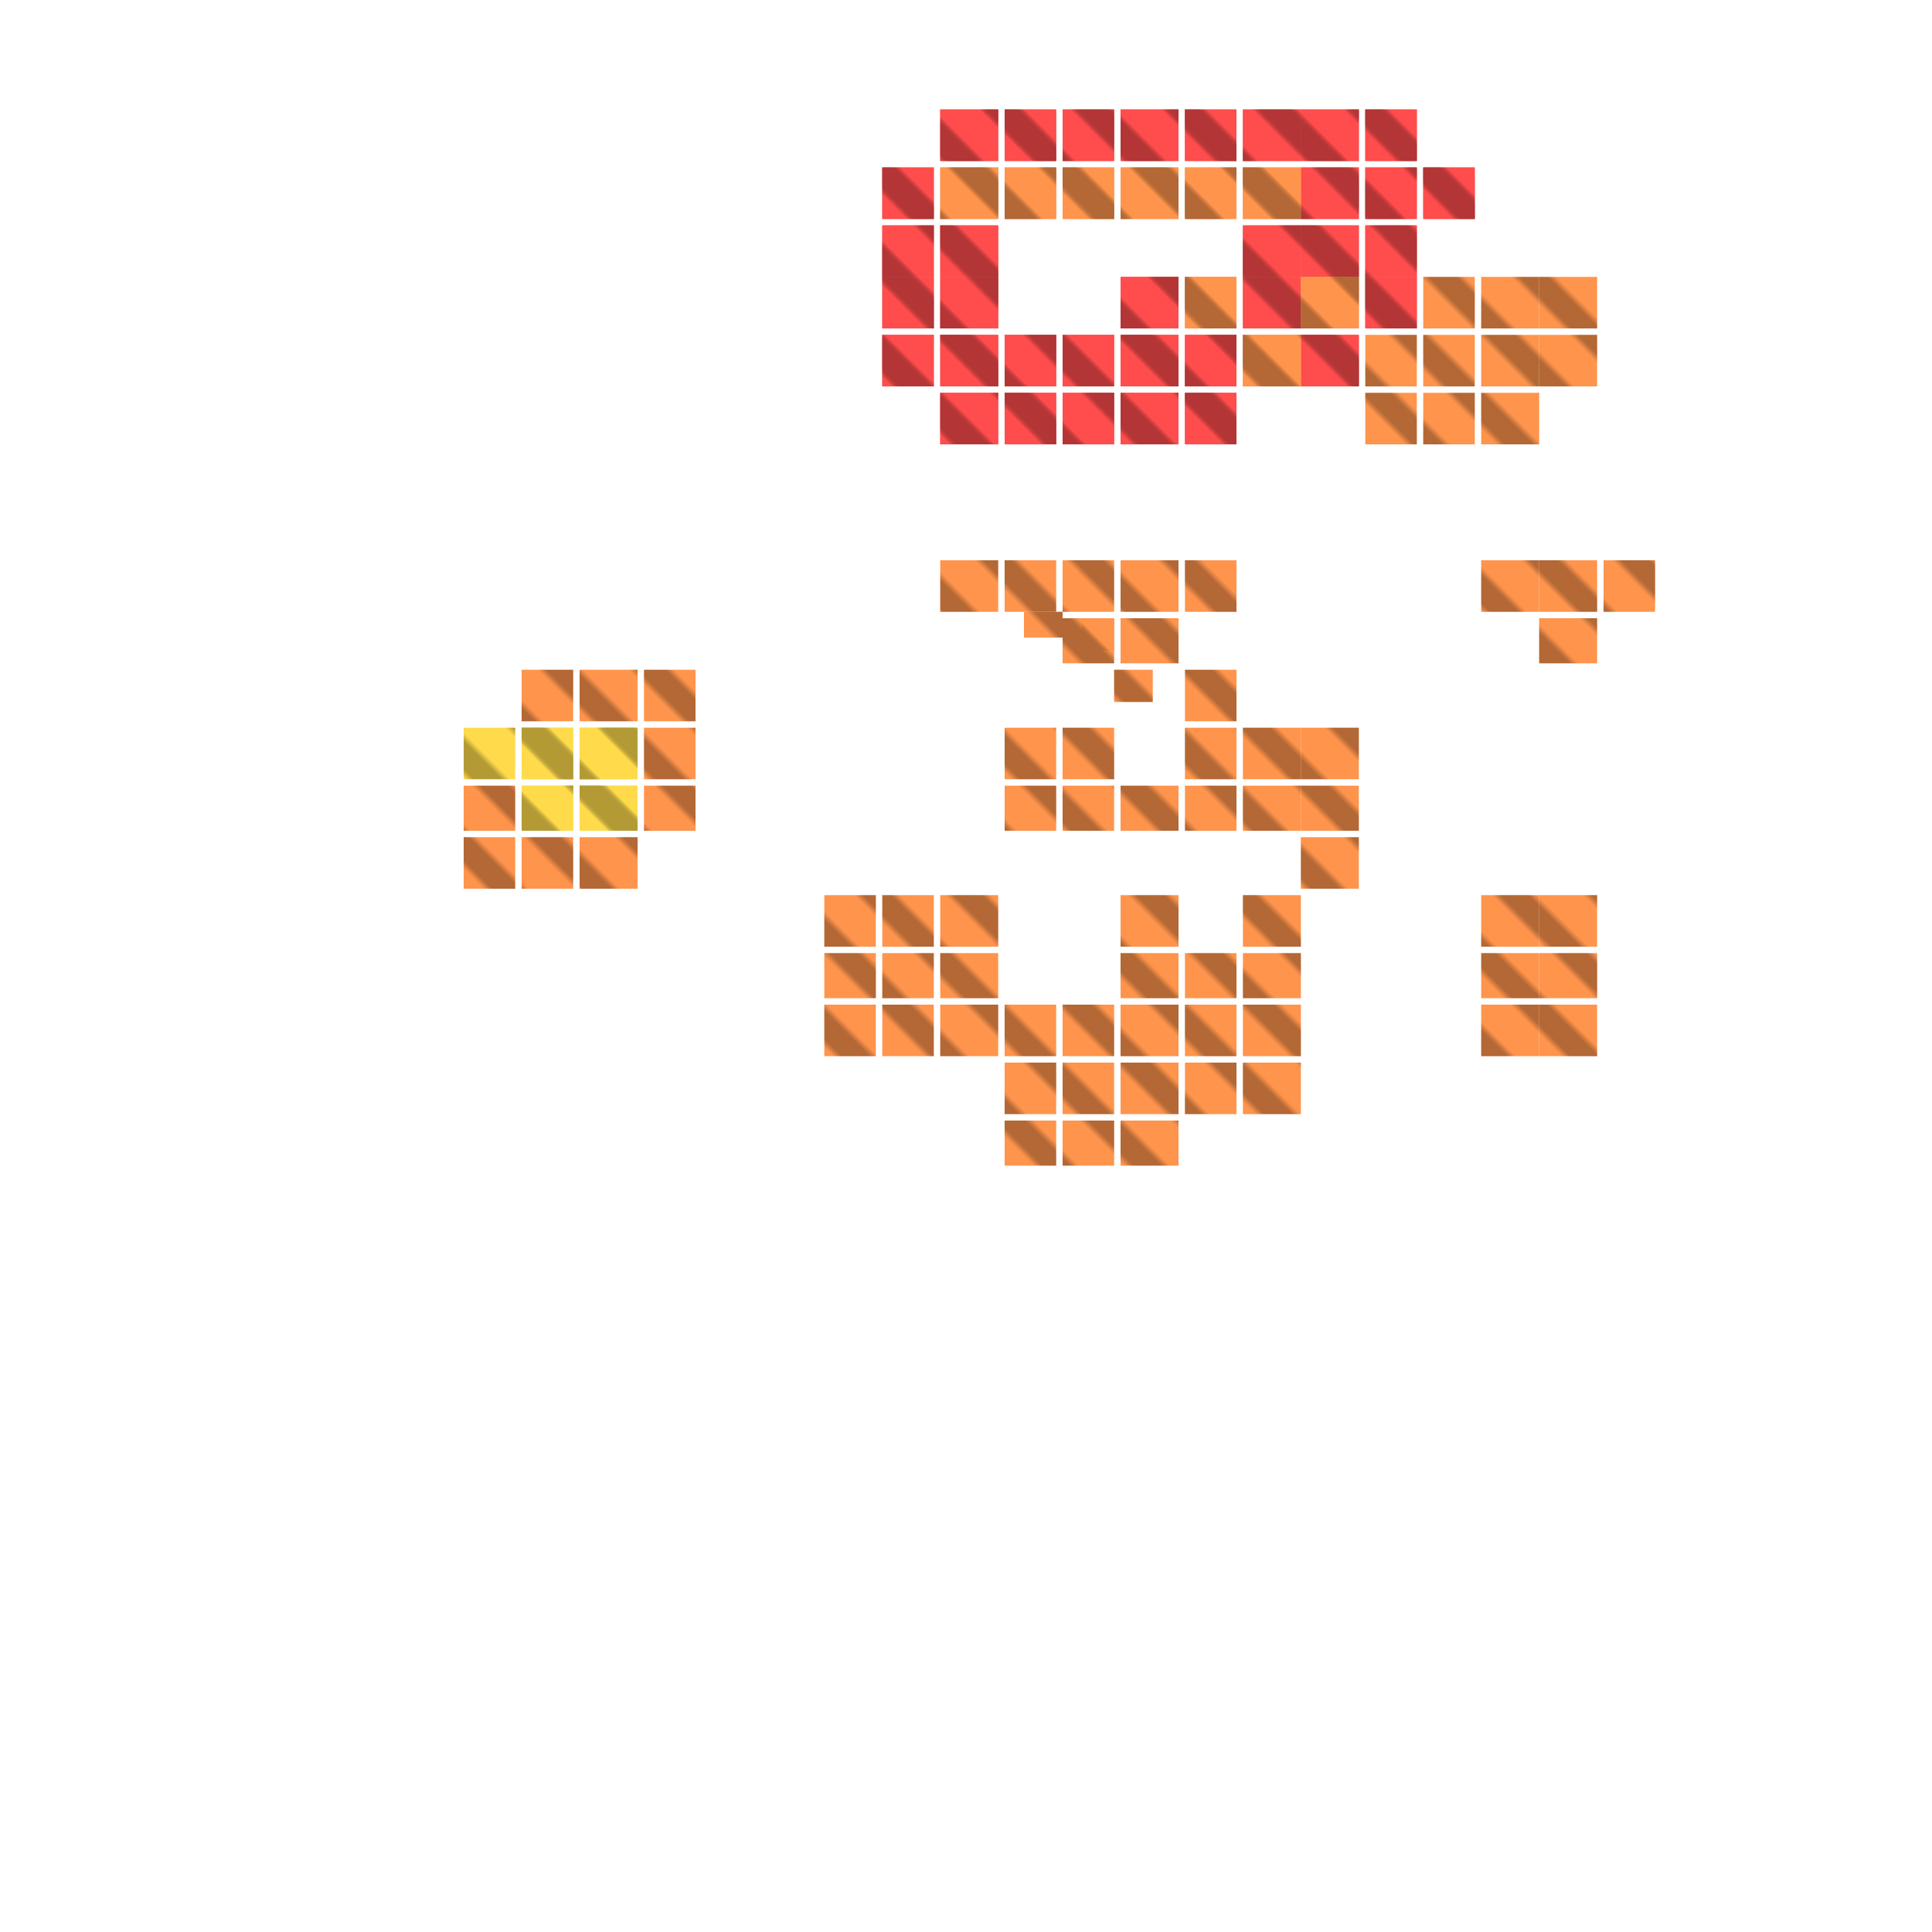 <svg xmlns="http://www.w3.org/2000/svg" width="300" height="300" viewBox="0 0 300 300" class="creatureMap" style="position:absolute;">
<defs>
<filter id="blur" x="-30%" y="-30%" width="160%" height="160%"><feGaussianBlur stdDeviation="3" />
</filter>
<pattern id="pattern-untameable" width="10" height="10" patternTransform="rotate(135)" patternUnits="userSpaceOnUse"><rect width="4" height="10" fill="black"></rect>
</pattern>
<filter id="groupStroke"><feFlood result="outsideColor" flood-color="black"/><feMorphology in="SourceAlpha" operator="dilate" radius="2"/><feComposite result="strokeoutline1" in="outsideColor" operator="in"/><feComposite result="strokeoutline2" in="strokeoutline1" in2="SourceAlpha" operator="out"/><feGaussianBlur in="strokeoutline2" result="strokeblur" stdDeviation="1"/>
</filter>
<style>
.spawningMap-very-common { fill: #0F0;}
.spawningMap-common { fill: #B2FF00;}
.spawningMap-uncommon { fill: #FF0;}
.spawningMap-very-uncommon { fill: #FC0;}
.spawningMap-rare { fill: #F60;}
.spawningMap-very-rare { fill: #F00; }.spawning-map-point {stroke:black; stroke-width:1;}
</style>
</defs>
<g filter="url(#blur)" opacity="0.7">
<g class="spawningMap-very-rare"><rect x="202" y="52" width="9" height="8" /><rect x="202" y="35" width="9" height="8" /><rect x="202" y="26" width="9" height="8" /><rect x="202" y="17" width="9" height="8" /><rect x="221" y="26" width="8" height="8" /><rect x="156" y="61" width="8" height="8" /><rect x="156" y="52" width="8" height="8" /><rect x="156" y="17" width="8" height="8" /><rect x="146" y="61" width="9" height="8" /><rect x="146" y="52" width="9" height="8" /><rect x="146" y="43" width="9" height="8" /><rect x="146" y="35" width="9" height="8" /><rect x="146" y="17" width="9" height="8" /><rect x="174" y="61" width="9" height="8" /><rect x="174" y="52" width="9" height="8" /><rect x="174" y="43" width="9" height="8" /><rect x="174" y="17" width="9" height="8" /><rect x="165" y="61" width="8" height="8" /><rect x="165" y="52" width="8" height="8" /><rect x="165" y="17" width="8" height="8" /><rect x="193" y="43" width="9" height="8" /><rect x="193" y="35" width="9" height="8" /><rect x="193" y="17" width="9" height="8" /><rect x="184" y="61" width="8" height="8" /><rect x="184" y="52" width="8" height="8" /><rect x="184" y="17" width="8" height="8" /><rect x="137" y="52" width="8" height="8" /><rect x="137" y="43" width="8" height="8" /><rect x="137" y="35" width="8" height="8" /><rect x="137" y="26" width="8" height="8" /><rect x="212" y="43" width="8" height="8" /><rect x="212" y="35" width="8" height="8" /><rect x="212" y="26" width="8" height="8" /><rect x="212" y="17" width="8" height="8" /><rect x="202" y="52" width="9" height="8" /><rect x="202" y="35" width="9" height="8" /><rect x="202" y="26" width="9" height="8" /><rect x="202" y="17" width="9" height="8" /><rect x="221" y="26" width="8" height="8" /><rect x="156" y="61" width="8" height="8" /><rect x="156" y="52" width="8" height="8" /><rect x="156" y="17" width="8" height="8" /><rect x="146" y="61" width="9" height="8" /><rect x="146" y="52" width="9" height="8" /><rect x="146" y="43" width="9" height="8" /><rect x="146" y="35" width="9" height="8" /><rect x="146" y="17" width="9" height="8" /><rect x="174" y="61" width="9" height="8" /><rect x="174" y="52" width="9" height="8" /><rect x="174" y="43" width="9" height="8" /><rect x="174" y="17" width="9" height="8" /><rect x="165" y="61" width="8" height="8" /><rect x="165" y="52" width="8" height="8" /><rect x="165" y="17" width="8" height="8" /><rect x="193" y="43" width="9" height="8" /><rect x="193" y="35" width="9" height="8" /><rect x="193" y="17" width="9" height="8" /><rect x="184" y="61" width="8" height="8" /><rect x="184" y="52" width="8" height="8" /><rect x="184" y="17" width="8" height="8" /><rect x="137" y="52" width="8" height="8" /><rect x="137" y="43" width="8" height="8" /><rect x="137" y="35" width="8" height="8" /><rect x="137" y="26" width="8" height="8" /><rect x="212" y="43" width="8" height="8" /><rect x="212" y="35" width="8" height="8" /><rect x="212" y="26" width="8" height="8" /><rect x="212" y="17" width="8" height="8" />
</g>
<g class="spawningMap-rare"><rect x="173" y="104" width="6" height="5" /><rect x="168" y="96" width="5" height="5" /><rect x="159" y="95" width="6" height="4" /><rect x="202" y="43" width="9" height="8" /><rect x="156" y="26" width="8" height="8" /><rect x="146" y="26" width="9" height="8" /><rect x="174" y="26" width="9" height="8" /><rect x="165" y="26" width="8" height="8" /><rect x="193" y="52" width="9" height="8" /><rect x="193" y="26" width="9" height="8" /><rect x="184" y="43" width="8" height="8" /><rect x="184" y="26" width="8" height="8" /><rect x="174" y="96" width="9" height="7" /><rect x="100" y="122" width="8" height="7" /><rect x="100" y="113" width="8" height="8" /><rect x="100" y="104" width="8" height="8" /><rect x="137" y="139" width="8" height="8" /><rect x="137" y="148" width="8" height="7" /><rect x="137" y="156" width="8" height="8" /><rect x="128" y="139" width="8" height="8" /><rect x="128" y="148" width="8" height="7" /><rect x="128" y="156" width="8" height="8" /><rect x="202" y="43" width="9" height="8" /><rect x="212" y="61" width="8" height="8" /><rect x="212" y="52" width="8" height="8" /><rect x="202" y="130" width="9" height="8" /><rect x="202" y="122" width="9" height="7" /><rect x="202" y="113" width="9" height="8" /><rect x="230" y="139" width="9" height="8" /><rect x="230" y="87" width="9" height="8" /><rect x="230" y="148" width="9" height="7" /><rect x="230" y="156" width="9" height="8" /><rect x="230" y="61" width="9" height="8" /><rect x="230" y="52" width="9" height="8" /><rect x="230" y="43" width="9" height="8" /><rect x="221" y="61" width="8" height="8" /><rect x="221" y="52" width="8" height="8" /><rect x="221" y="43" width="8" height="8" /><rect x="249" y="87" width="8" height="8" /><rect x="239" y="139" width="9" height="8" /><rect x="239" y="96" width="9" height="7" /><rect x="239" y="87" width="9" height="8" /><rect x="239" y="148" width="9" height="7" /><rect x="239" y="156" width="9" height="8" /><rect x="239" y="52" width="9" height="8" /><rect x="239" y="43" width="9" height="8" /><rect x="156" y="122" width="8" height="7" /><rect x="156" y="26" width="8" height="8" /><rect x="156" y="87" width="8" height="8" /><rect x="156" y="156" width="8" height="8" /><rect x="156" y="174" width="8" height="7" /><rect x="146" y="26" width="9" height="8" /><rect x="174" y="26" width="9" height="8" /><rect x="165" y="26" width="8" height="8" /><rect x="193" y="52" width="9" height="8" /><rect x="193" y="26" width="9" height="8" /><rect x="184" y="43" width="8" height="8" /><rect x="184" y="26" width="8" height="8" /><rect x="165" y="174" width="8" height="7" /><rect x="193" y="139" width="9" height="8" /><rect x="193" y="122" width="9" height="7" /><rect x="193" y="113" width="9" height="8" /><rect x="193" y="156" width="9" height="8" /><rect x="184" y="122" width="8" height="7" /><rect x="184" y="113" width="8" height="8" /><rect x="184" y="104" width="8" height="8" /><rect x="184" y="87" width="8" height="8" /><rect x="184" y="148" width="8" height="7" /><rect x="184" y="156" width="8" height="8" /><rect x="184" y="165" width="8" height="8" /><rect x="90" y="130" width="9" height="8" /><rect x="193" y="148" width="9" height="7" /><rect x="90" y="104" width="9" height="8" /><rect x="81" y="130" width="8" height="8" /><rect x="81" y="104" width="8" height="8" /><rect x="72" y="130" width="8" height="8" /><rect x="146" y="139" width="9" height="8" /><rect x="72" y="122" width="8" height="7" /><rect x="146" y="87" width="9" height="8" /><rect x="146" y="148" width="9" height="7" /><rect x="146" y="156" width="9" height="8" /><rect x="156" y="113" width="8" height="8" /><rect x="156" y="165" width="8" height="8" /><rect x="174" y="139" width="9" height="8" /><rect x="174" y="122" width="9" height="7" /><rect x="174" y="87" width="9" height="8" /><rect x="174" y="148" width="9" height="7" /><rect x="174" y="156" width="9" height="8" /><rect x="174" y="174" width="9" height="7" /><rect x="193" y="165" width="9" height="8" /><rect x="165" y="122" width="8" height="7" /><rect x="165" y="113" width="8" height="8" /><rect x="165" y="96" width="8" height="7" /><rect x="165" y="87" width="8" height="8" /><rect x="165" y="156" width="8" height="8" /><rect x="165" y="165" width="8" height="8" /><rect x="174" y="165" width="9" height="8" />
</g>
<g class="spawningMap-very-uncommon"><rect x="90" y="113" width="9" height="8" /><rect x="90" y="122" width="9" height="7" /><rect x="81" y="113" width="8" height="8" /><rect x="81" y="122" width="8" height="7" /><rect x="90" y="113" width="9" height="8" /><rect x="90" y="122" width="9" height="7" /><rect x="81" y="122" width="8" height="7" /><rect x="81" y="113" width="8" height="8" /><rect x="72" y="113" width="8" height="8" />
</g>
</g>
<g class="spawning-map-point" opacity="0.8">
</g>
<g fill="url(#pattern-untameable)" opacity="0.3"><rect x="202" y="52" width="9" height="8"/><rect x="202" y="35" width="9" height="8"/><rect x="202" y="26" width="9" height="8"/><rect x="202" y="17" width="9" height="8"/><rect x="221" y="26" width="8" height="8"/><rect x="156" y="61" width="8" height="8"/><rect x="156" y="52" width="8" height="8"/><rect x="156" y="17" width="8" height="8"/><rect x="146" y="61" width="9" height="8"/><rect x="146" y="52" width="9" height="8"/><rect x="146" y="43" width="9" height="8"/><rect x="146" y="35" width="9" height="8"/><rect x="146" y="17" width="9" height="8"/><rect x="174" y="61" width="9" height="8"/><rect x="174" y="52" width="9" height="8"/><rect x="174" y="43" width="9" height="8"/><rect x="174" y="17" width="9" height="8"/><rect x="165" y="61" width="8" height="8"/><rect x="165" y="52" width="8" height="8"/><rect x="165" y="17" width="8" height="8"/><rect x="193" y="43" width="9" height="8"/><rect x="193" y="35" width="9" height="8"/><rect x="193" y="17" width="9" height="8"/><rect x="184" y="61" width="8" height="8"/><rect x="184" y="52" width="8" height="8"/><rect x="184" y="17" width="8" height="8"/><rect x="137" y="52" width="8" height="8"/><rect x="137" y="43" width="8" height="8"/><rect x="137" y="35" width="8" height="8"/><rect x="137" y="26" width="8" height="8"/><rect x="212" y="43" width="8" height="8"/><rect x="212" y="35" width="8" height="8"/><rect x="212" y="26" width="8" height="8"/><rect x="212" y="17" width="8" height="8"/><rect x="202" y="52" width="9" height="8"/><rect x="202" y="35" width="9" height="8"/><rect x="202" y="26" width="9" height="8"/><rect x="202" y="17" width="9" height="8"/><rect x="221" y="26" width="8" height="8"/><rect x="156" y="61" width="8" height="8"/><rect x="156" y="52" width="8" height="8"/><rect x="156" y="17" width="8" height="8"/><rect x="146" y="61" width="9" height="8"/><rect x="146" y="52" width="9" height="8"/><rect x="146" y="43" width="9" height="8"/><rect x="146" y="35" width="9" height="8"/><rect x="146" y="17" width="9" height="8"/><rect x="174" y="61" width="9" height="8"/><rect x="174" y="52" width="9" height="8"/><rect x="174" y="43" width="9" height="8"/><rect x="174" y="17" width="9" height="8"/><rect x="165" y="61" width="8" height="8"/><rect x="165" y="52" width="8" height="8"/><rect x="165" y="17" width="8" height="8"/><rect x="193" y="43" width="9" height="8"/><rect x="193" y="35" width="9" height="8"/><rect x="193" y="17" width="9" height="8"/><rect x="184" y="61" width="8" height="8"/><rect x="184" y="52" width="8" height="8"/><rect x="184" y="17" width="8" height="8"/><rect x="137" y="52" width="8" height="8"/><rect x="137" y="43" width="8" height="8"/><rect x="137" y="35" width="8" height="8"/><rect x="137" y="26" width="8" height="8"/><rect x="212" y="43" width="8" height="8"/><rect x="212" y="35" width="8" height="8"/><rect x="212" y="26" width="8" height="8"/><rect x="212" y="17" width="8" height="8"/><rect x="173" y="104" width="6" height="5"/><rect x="168" y="96" width="5" height="5"/><rect x="159" y="95" width="6" height="4"/><rect x="202" y="43" width="9" height="8"/><rect x="156" y="26" width="8" height="8"/><rect x="146" y="26" width="9" height="8"/><rect x="174" y="26" width="9" height="8"/><rect x="165" y="26" width="8" height="8"/><rect x="193" y="52" width="9" height="8"/><rect x="193" y="26" width="9" height="8"/><rect x="184" y="43" width="8" height="8"/><rect x="184" y="26" width="8" height="8"/><rect x="174" y="96" width="9" height="7"/><rect x="100" y="122" width="8" height="7"/><rect x="100" y="113" width="8" height="8"/><rect x="100" y="104" width="8" height="8"/><rect x="137" y="139" width="8" height="8"/><rect x="137" y="148" width="8" height="7"/><rect x="137" y="156" width="8" height="8"/><rect x="128" y="139" width="8" height="8"/><rect x="128" y="148" width="8" height="7"/><rect x="128" y="156" width="8" height="8"/><rect x="202" y="43" width="9" height="8"/><rect x="212" y="61" width="8" height="8"/><rect x="212" y="52" width="8" height="8"/><rect x="202" y="130" width="9" height="8"/><rect x="202" y="122" width="9" height="7"/><rect x="202" y="113" width="9" height="8"/><rect x="230" y="139" width="9" height="8"/><rect x="230" y="87" width="9" height="8"/><rect x="230" y="148" width="9" height="7"/><rect x="230" y="156" width="9" height="8"/><rect x="230" y="61" width="9" height="8"/><rect x="230" y="52" width="9" height="8"/><rect x="230" y="43" width="9" height="8"/><rect x="221" y="61" width="8" height="8"/><rect x="221" y="52" width="8" height="8"/><rect x="221" y="43" width="8" height="8"/><rect x="249" y="87" width="8" height="8"/><rect x="239" y="139" width="9" height="8"/><rect x="239" y="96" width="9" height="7"/><rect x="239" y="87" width="9" height="8"/><rect x="239" y="148" width="9" height="7"/><rect x="239" y="156" width="9" height="8"/><rect x="239" y="52" width="9" height="8"/><rect x="239" y="43" width="9" height="8"/><rect x="156" y="122" width="8" height="7"/><rect x="156" y="26" width="8" height="8"/><rect x="156" y="87" width="8" height="8"/><rect x="156" y="156" width="8" height="8"/><rect x="156" y="174" width="8" height="7"/><rect x="146" y="26" width="9" height="8"/><rect x="174" y="26" width="9" height="8"/><rect x="165" y="26" width="8" height="8"/><rect x="193" y="52" width="9" height="8"/><rect x="193" y="26" width="9" height="8"/><rect x="184" y="43" width="8" height="8"/><rect x="184" y="26" width="8" height="8"/><rect x="165" y="174" width="8" height="7"/><rect x="193" y="139" width="9" height="8"/><rect x="193" y="122" width="9" height="7"/><rect x="193" y="113" width="9" height="8"/><rect x="193" y="156" width="9" height="8"/><rect x="184" y="122" width="8" height="7"/><rect x="184" y="113" width="8" height="8"/><rect x="184" y="104" width="8" height="8"/><rect x="184" y="87" width="8" height="8"/><rect x="184" y="148" width="8" height="7"/><rect x="184" y="156" width="8" height="8"/><rect x="184" y="165" width="8" height="8"/><rect x="90" y="130" width="9" height="8"/><rect x="193" y="148" width="9" height="7"/><rect x="90" y="104" width="9" height="8"/><rect x="81" y="130" width="8" height="8"/><rect x="81" y="104" width="8" height="8"/><rect x="72" y="130" width="8" height="8"/><rect x="146" y="139" width="9" height="8"/><rect x="72" y="122" width="8" height="7"/><rect x="146" y="87" width="9" height="8"/><rect x="146" y="148" width="9" height="7"/><rect x="146" y="156" width="9" height="8"/><rect x="156" y="113" width="8" height="8"/><rect x="156" y="165" width="8" height="8"/><rect x="174" y="139" width="9" height="8"/><rect x="174" y="122" width="9" height="7"/><rect x="174" y="87" width="9" height="8"/><rect x="174" y="148" width="9" height="7"/><rect x="174" y="156" width="9" height="8"/><rect x="174" y="174" width="9" height="7"/><rect x="193" y="165" width="9" height="8"/><rect x="165" y="122" width="8" height="7"/><rect x="165" y="113" width="8" height="8"/><rect x="165" y="96" width="8" height="7"/><rect x="165" y="87" width="8" height="8"/><rect x="165" y="156" width="8" height="8"/><rect x="165" y="165" width="8" height="8"/><rect x="174" y="165" width="9" height="8"/><rect x="90" y="113" width="9" height="8"/><rect x="90" y="122" width="9" height="7"/><rect x="81" y="113" width="8" height="8"/><rect x="81" y="122" width="8" height="7"/><rect x="90" y="113" width="9" height="8"/><rect x="90" y="122" width="9" height="7"/><rect x="81" y="122" width="8" height="7"/><rect x="81" y="113" width="8" height="8"/><rect x="72" y="113" width="8" height="8"/>
</g>
</svg>